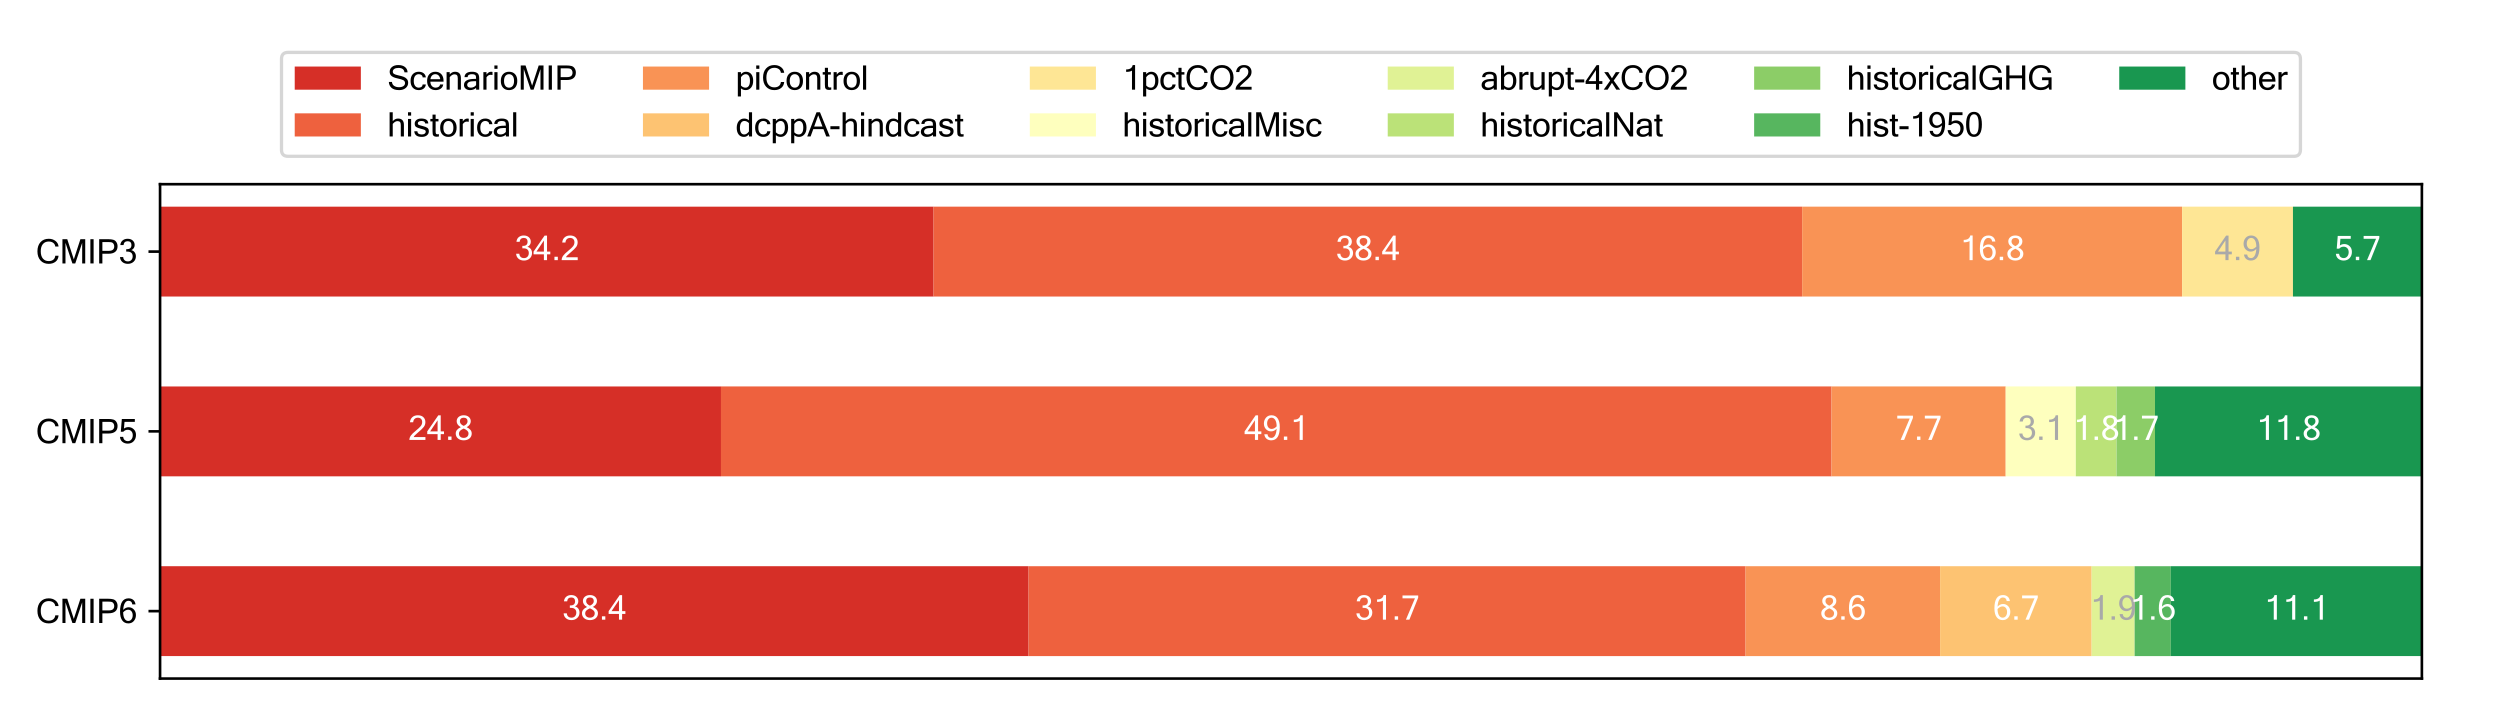 <?xml version="1.0" encoding="utf-8" standalone="no"?>
<!DOCTYPE svg PUBLIC "-//W3C//DTD SVG 1.1//EN"
  "http://www.w3.org/Graphics/SVG/1.1/DTD/svg11.dtd">
<svg xmlns:xlink="http://www.w3.org/1999/xlink" width="756pt" height="216pt" viewBox="0 0 756 216" xmlns="http://www.w3.org/2000/svg" version="1.1">
 <defs>
  <style type="text/css">*{stroke-linejoin: round; stroke-linecap: butt}</style>
 </defs>
 <g id="figure_1">
  <g id="patch_1">
   <path d="M 0 216 
L 756 216 
L 756 0 
L 0 0 
z
" style="fill: #ffffff"/>
  </g>
  <g id="axes_1">
   <g id="patch_2">
    <path d="M 48.4 205.2 
L 732.375 205.2 
L 732.375 55.696 
L 48.4 55.696 
z
" style="fill: #ffffff"/>
   </g>
   <g id="patch_3">
    <path d="M 48.4 62.492 
L 282.319 62.492 
L 282.319 89.674 
L 48.4 89.674 
z
" clip-path="url(#p6ed4a28fc2)" style="fill: #d62f27"/>
   </g>
   <g id="patch_4">
    <path d="M 48.4 116.857 
L 218.026 116.857 
L 218.026 144.039 
L 48.4 144.039 
z
" clip-path="url(#p6ed4a28fc2)" style="fill: #d62f27"/>
   </g>
   <g id="patch_5">
    <path d="M 48.4 171.222 
L 311.046 171.222 
L 311.046 198.404 
L 48.4 198.404 
z
" clip-path="url(#p6ed4a28fc2)" style="fill: #d62f27"/>
   </g>
   <g id="patch_6">
    <path d="M 282.319 62.492 
L 544.966 62.492 
L 544.966 89.674 
L 282.319 89.674 
z
" clip-path="url(#p6ed4a28fc2)" style="fill: #ee613e"/>
   </g>
   <g id="patch_7">
    <path d="M 218.026 116.857 
L 553.858 116.857 
L 553.858 144.039 
L 218.026 144.039 
z
" clip-path="url(#p6ed4a28fc2)" style="fill: #ee613e"/>
   </g>
   <g id="patch_8">
    <path d="M 311.046 171.222 
L 527.866 171.222 
L 527.866 198.404 
L 311.046 198.404 
z
" clip-path="url(#p6ed4a28fc2)" style="fill: #ee613e"/>
   </g>
   <g id="patch_9">
    <path d="M 544.966 62.492 
L 659.874 62.492 
L 659.874 89.674 
L 544.966 89.674 
z
" clip-path="url(#p6ed4a28fc2)" style="fill: #f99355"/>
   </g>
   <g id="patch_10">
    <path d="M 553.858 116.857 
L 606.524 116.857 
L 606.524 144.039 
L 553.858 144.039 
z
" clip-path="url(#p6ed4a28fc2)" style="fill: #f99355"/>
   </g>
   <g id="patch_11">
    <path d="M 527.866 171.222 
L 586.688 171.222 
L 586.688 198.404 
L 527.866 198.404 
z
" clip-path="url(#p6ed4a28fc2)" style="fill: #f99355"/>
   </g>
   <g id="patch_12">
    <path d="M 659.874 62.492 
L 659.874 62.492 
L 659.874 89.674 
L 659.874 89.674 
z
" clip-path="url(#p6ed4a28fc2)" style="fill: #fdc372"/>
   </g>
   <g id="patch_13">
    <path d="M 606.524 116.857 
L 606.524 116.857 
L 606.524 144.039 
L 606.524 144.039 
z
" clip-path="url(#p6ed4a28fc2)" style="fill: #fdc372"/>
   </g>
   <g id="patch_14">
    <path d="M 586.688 171.222 
L 632.515 171.222 
L 632.515 198.404 
L 586.688 198.404 
z
" clip-path="url(#p6ed4a28fc2)" style="fill: #fdc372"/>
   </g>
   <g id="patch_15">
    <path d="M 659.874 62.492 
L 693.388 62.492 
L 693.388 89.674 
L 659.874 89.674 
z
" clip-path="url(#p6ed4a28fc2)" style="fill: #fee695"/>
   </g>
   <g id="patch_16">
    <path d="M 606.524 116.857 
L 606.524 116.857 
L 606.524 144.039 
L 606.524 144.039 
z
" clip-path="url(#p6ed4a28fc2)" style="fill: #fee695"/>
   </g>
   <g id="patch_17">
    <path d="M 632.515 171.222 
L 632.515 171.222 
L 632.515 198.404 
L 632.515 198.404 
z
" clip-path="url(#p6ed4a28fc2)" style="fill: #fee695"/>
   </g>
   <g id="patch_18">
    <path d="M 693.388 62.492 
L 693.388 62.492 
L 693.388 89.674 
L 693.388 89.674 
z
" clip-path="url(#p6ed4a28fc2)" style="fill: #feffbe"/>
   </g>
   <g id="patch_19">
    <path d="M 606.524 116.857 
L 627.727 116.857 
L 627.727 144.039 
L 606.524 144.039 
z
" clip-path="url(#p6ed4a28fc2)" style="fill: #feffbe"/>
   </g>
   <g id="patch_20">
    <path d="M 632.515 171.222 
L 632.515 171.222 
L 632.515 198.404 
L 632.515 198.404 
z
" clip-path="url(#p6ed4a28fc2)" style="fill: #feffbe"/>
   </g>
   <g id="patch_21">
    <path d="M 693.388 62.492 
L 693.388 62.492 
L 693.388 89.674 
L 693.388 89.674 
z
" clip-path="url(#p6ed4a28fc2)" style="fill: #e0f295"/>
   </g>
   <g id="patch_22">
    <path d="M 627.727 116.857 
L 627.727 116.857 
L 627.727 144.039 
L 627.727 144.039 
z
" clip-path="url(#p6ed4a28fc2)" style="fill: #e0f295"/>
   </g>
   <g id="patch_23">
    <path d="M 632.515 171.222 
L 645.51 171.222 
L 645.51 198.404 
L 632.515 198.404 
z
" clip-path="url(#p6ed4a28fc2)" style="fill: #e0f295"/>
   </g>
   <g id="patch_24">
    <path d="M 693.388 62.492 
L 693.388 62.492 
L 693.388 89.674 
L 693.388 89.674 
z
" clip-path="url(#p6ed4a28fc2)" style="fill: #bbe278"/>
   </g>
   <g id="patch_25">
    <path d="M 627.727 116.857 
L 640.038 116.857 
L 640.038 144.039 
L 627.727 144.039 
z
" clip-path="url(#p6ed4a28fc2)" style="fill: #bbe278"/>
   </g>
   <g id="patch_26">
    <path d="M 645.51 171.222 
L 645.51 171.222 
L 645.51 198.404 
L 645.51 198.404 
z
" clip-path="url(#p6ed4a28fc2)" style="fill: #bbe278"/>
   </g>
   <g id="patch_27">
    <path d="M 693.388 62.492 
L 693.388 62.492 
L 693.388 89.674 
L 693.388 89.674 
z
" clip-path="url(#p6ed4a28fc2)" style="fill: #8ccd67"/>
   </g>
   <g id="patch_28">
    <path d="M 640.038 116.857 
L 651.666 116.857 
L 651.666 144.039 
L 640.038 144.039 
z
" clip-path="url(#p6ed4a28fc2)" style="fill: #8ccd67"/>
   </g>
   <g id="patch_29">
    <path d="M 645.51 171.222 
L 645.51 171.222 
L 645.51 198.404 
L 645.51 198.404 
z
" clip-path="url(#p6ed4a28fc2)" style="fill: #8ccd67"/>
   </g>
   <g id="patch_30">
    <path d="M 693.388 62.492 
L 693.388 62.492 
L 693.388 89.674 
L 693.388 89.674 
z
" clip-path="url(#p6ed4a28fc2)" style="fill: #57b65f"/>
   </g>
   <g id="patch_31">
    <path d="M 651.666 116.857 
L 651.666 116.857 
L 651.666 144.039 
L 651.666 144.039 
z
" clip-path="url(#p6ed4a28fc2)" style="fill: #57b65f"/>
   </g>
   <g id="patch_32">
    <path d="M 645.51 171.222 
L 656.454 171.222 
L 656.454 198.404 
L 645.51 198.404 
z
" clip-path="url(#p6ed4a28fc2)" style="fill: #57b65f"/>
   </g>
   <g id="patch_33">
    <path d="M 693.388 62.492 
L 732.375 62.492 
L 732.375 89.674 
L 693.388 89.674 
z
" clip-path="url(#p6ed4a28fc2)" style="fill: #199750"/>
   </g>
   <g id="patch_34">
    <path d="M 651.666 116.857 
L 732.375 116.857 
L 732.375 144.039 
L 651.666 144.039 
z
" clip-path="url(#p6ed4a28fc2)" style="fill: #199750"/>
   </g>
   <g id="patch_35">
    <path d="M 656.454 171.222 
L 732.375 171.222 
L 732.375 198.404 
L 656.454 198.404 
z
" clip-path="url(#p6ed4a28fc2)" style="fill: #199750"/>
   </g>
   <g id="matplotlib.axis_1">
    <g id="ytick_1">
     <g id="line2d_1">
      <defs>
       <path id="mb234bc2c0c" d="M 0 0 
L -3.5 0 
" style="stroke: #000000; stroke-width: 0.8"/>
      </defs>
      <g>
       <use xlink:href="#mb234bc2c0c" x="48.4" y="76.083" style="stroke: #000000; stroke-width: 0.8"/>
      </g>
     </g>
     <g id="text_1">
      <!-- CMIP3 -->
      <g transform="translate(10.839 79.662) scale(0.1 -0.1)">
       <defs>
        <path id="MicrosoftSansSerif-43" d="M 2431 -78 
Q 1459 -78 879 561 
Q 300 1200 300 2291 
Q 300 3381 879 4020 
Q 1459 4659 2431 4659 
Q 3178 4659 3703 4256 
Q 4228 3853 4294 3194 
L 3669 3194 
Q 3631 3628 3292 3884 
Q 2953 4141 2438 4141 
Q 1741 4141 1334 3661 
Q 928 3181 928 2291 
Q 928 1403 1331 922 
Q 1734 441 2425 441 
Q 2963 441 3294 703 
Q 3625 966 3669 1453 
L 4294 1453 
Q 4228 722 3718 322 
Q 3209 -78 2431 -78 
z
" transform="scale(0.016)"/>
        <path id="MicrosoftSansSerif-4d" d="M 4819 0 
L 4244 0 
L 4244 3897 
L 2938 0 
L 2394 0 
L 1088 3897 
L 1088 0 
L 513 0 
L 513 4581 
L 1422 4581 
L 2663 763 
L 3909 4581 
L 4819 4581 
L 4819 0 
z
" transform="scale(0.016)"/>
        <path id="MicrosoftSansSerif-49" d="M 1197 0 
L 588 0 
L 588 4581 
L 1197 4581 
L 1197 0 
z
" transform="scale(0.016)"/>
        <path id="MicrosoftSansSerif-50" d="M 513 4581 
L 2222 4581 
Q 2784 4581 3164 4476 
Q 3544 4372 3766 4023 
Q 3988 3675 3988 3244 
Q 3988 2550 3547 2190 
Q 3106 1831 2272 1831 
L 1119 1831 
L 1119 0 
L 513 0 
L 513 4581 
z
M 1119 2375 
L 2278 2375 
Q 2863 2375 3111 2594 
Q 3359 2813 3359 3225 
Q 3359 3500 3221 3712 
Q 3084 3925 2873 3981 
Q 2663 4038 2266 4038 
L 1119 4038 
L 1119 2375 
z
" transform="scale(0.016)"/>
        <path id="MicrosoftSansSerif-33" d="M 2413 2516 
Q 2831 2406 3057 2090 
Q 3284 1775 3284 1350 
Q 3284 716 2850 319 
Q 2416 -78 1772 -78 
Q 1125 -78 719 275 
Q 313 628 281 1209 
L 891 1209 
Q 891 872 1119 628 
Q 1347 384 1772 384 
Q 2184 384 2429 650 
Q 2675 916 2675 1338 
Q 2675 1769 2420 2001 
Q 2166 2234 1678 2234 
L 1453 2234 
L 1453 2694 
L 1588 2694 
Q 2444 2694 2444 3481 
Q 2444 3828 2256 4012 
Q 2069 4197 1728 4197 
Q 1028 4197 947 3469 
L 341 3469 
Q 406 4050 784 4354 
Q 1163 4659 1716 4659 
Q 2328 4659 2690 4326 
Q 3053 3994 3053 3469 
Q 3053 3175 2895 2914 
Q 2738 2653 2413 2516 
z
" transform="scale(0.016)"/>
       </defs>
       <use xlink:href="#MicrosoftSansSerif-43"/>
       <use xlink:href="#MicrosoftSansSerif-4d" x="72.217"/>
       <use xlink:href="#MicrosoftSansSerif-49" x="155.518"/>
       <use xlink:href="#MicrosoftSansSerif-50" x="183.301"/>
       <use xlink:href="#MicrosoftSansSerif-33" x="250"/>
      </g>
     </g>
    </g>
    <g id="ytick_2">
     <g id="line2d_2">
      <g>
       <use xlink:href="#mb234bc2c0c" x="48.4" y="130.448" style="stroke: #000000; stroke-width: 0.8"/>
      </g>
     </g>
     <g id="text_2">
      <!-- CMIP5 -->
      <g transform="translate(10.839 134.027) scale(0.1 -0.1)">
       <defs>
        <path id="MicrosoftSansSerif-35" d="M 1031 2766 
Q 1372 3041 1881 3041 
Q 2453 3041 2878 2636 
Q 3303 2231 3303 1556 
Q 3303 850 2876 386 
Q 2450 -78 1741 -78 
Q 1159 -78 746 244 
Q 334 566 269 1203 
L 878 1203 
Q 928 788 1167 586 
Q 1406 384 1741 384 
Q 2166 384 2430 706 
Q 2694 1028 2694 1503 
Q 2694 1984 2425 2262 
Q 2156 2541 1728 2541 
Q 1238 2541 897 2163 
L 434 2163 
L 628 4581 
L 3084 4581 
L 3084 4038 
L 1131 4038 
L 1031 2766 
z
" transform="scale(0.016)"/>
       </defs>
       <use xlink:href="#MicrosoftSansSerif-43"/>
       <use xlink:href="#MicrosoftSansSerif-4d" x="72.217"/>
       <use xlink:href="#MicrosoftSansSerif-49" x="155.518"/>
       <use xlink:href="#MicrosoftSansSerif-50" x="183.301"/>
       <use xlink:href="#MicrosoftSansSerif-35" x="250"/>
      </g>
     </g>
    </g>
    <g id="ytick_3">
     <g id="line2d_3">
      <g>
       <use xlink:href="#mb234bc2c0c" x="48.4" y="184.813" style="stroke: #000000; stroke-width: 0.8"/>
      </g>
     </g>
     <g id="text_3">
      <!-- CMIP6 -->
      <g transform="translate(10.839 188.392) scale(0.1 -0.1)">
       <defs>
        <path id="MicrosoftSansSerif-36" d="M 884 2472 
Q 1338 2969 1925 2969 
Q 2500 2969 2895 2551 
Q 3291 2134 3291 1491 
Q 3291 838 2898 380 
Q 2506 -78 1856 -78 
Q 1113 -78 700 495 
Q 288 1069 288 2144 
Q 288 4659 1906 4659 
Q 2422 4659 2778 4371 
Q 3134 4084 3213 3519 
L 2606 3519 
Q 2528 4197 1875 4197 
Q 1453 4197 1192 3751 
Q 931 3306 884 2472 
z
M 878 2016 
Q 891 1228 1150 806 
Q 1409 384 1844 384 
Q 2225 384 2453 690 
Q 2681 997 2681 1453 
Q 2681 1916 2448 2212 
Q 2216 2509 1825 2509 
Q 1341 2509 878 2016 
z
" transform="scale(0.016)"/>
       </defs>
       <use xlink:href="#MicrosoftSansSerif-43"/>
       <use xlink:href="#MicrosoftSansSerif-4d" x="72.217"/>
       <use xlink:href="#MicrosoftSansSerif-49" x="155.518"/>
       <use xlink:href="#MicrosoftSansSerif-50" x="183.301"/>
       <use xlink:href="#MicrosoftSansSerif-36" x="250"/>
      </g>
     </g>
    </g>
   </g>
   <g id="patch_36">
    <path d="M 48.4 205.2 
L 48.4 55.696 
" style="fill: none; stroke: #000000; stroke-width: 0.8; stroke-linejoin: miter; stroke-linecap: square"/>
   </g>
   <g id="patch_37">
    <path d="M 732.375 205.2 
L 732.375 55.696 
" style="fill: none; stroke: #000000; stroke-width: 0.8; stroke-linejoin: miter; stroke-linecap: square"/>
   </g>
   <g id="patch_38">
    <path d="M 48.4 205.2 
L 732.375 205.2 
" style="fill: none; stroke: #000000; stroke-width: 0.8; stroke-linejoin: miter; stroke-linecap: square"/>
   </g>
   <g id="patch_39">
    <path d="M 48.4 55.696 
L 732.375 55.696 
" style="fill: none; stroke: #000000; stroke-width: 0.8; stroke-linejoin: miter; stroke-linecap: square"/>
   </g>
   <g id="text_4">
    <!-- 34.2 -->
    <g style="fill: #ffffff" transform="translate(155.629 78.666) scale(0.1 -0.1)">
     <defs>
      <path id="MicrosoftSansSerif-34" d="M 3263 1094 
L 2644 1094 
L 2644 0 
L 2053 0 
L 2053 1094 
L 97 1094 
L 97 1613 
L 2181 4641 
L 2644 4641 
L 2644 1613 
L 3263 1613 
L 3263 1094 
z
M 2053 1613 
L 2053 3713 
L 647 1613 
L 2053 1613 
z
" transform="scale(0.016)"/>
      <path id="MicrosoftSansSerif-2e" d="M 1209 0 
L 569 0 
L 569 641 
L 1209 641 
L 1209 0 
z
" transform="scale(0.016)"/>
      <path id="MicrosoftSansSerif-32" d="M 3231 0 
L 197 0 
Q 197 419 456 800 
Q 716 1181 1408 1739 
Q 2100 2297 2356 2630 
Q 2613 2963 2613 3384 
Q 2613 3763 2394 3980 
Q 2175 4197 1778 4197 
Q 1434 4197 1190 3978 
Q 947 3759 916 3334 
L 306 3334 
Q 356 3938 751 4298 
Q 1147 4659 1791 4659 
Q 2475 4659 2847 4292 
Q 3219 3925 3219 3372 
Q 3219 2872 2944 2489 
Q 2669 2106 1851 1425 
Q 1034 744 1019 544 
L 3231 544 
L 3231 0 
z
" transform="scale(0.016)"/>
     </defs>
     <use xlink:href="#MicrosoftSansSerif-33"/>
     <use xlink:href="#MicrosoftSansSerif-34" x="55.615"/>
     <use xlink:href="#MicrosoftSansSerif-2e" x="111.23"/>
     <use xlink:href="#MicrosoftSansSerif-32" x="139.014"/>
    </g>
   </g>
   <g id="text_5">
    <!-- 24.8 -->
    <g style="fill: #ffffff" transform="translate(123.482 133.031) scale(0.1 -0.1)">
     <defs>
      <path id="MicrosoftSansSerif-38" d="M 2338 2406 
Q 3291 1966 3291 1216 
Q 3291 638 2873 280 
Q 2456 -78 1778 -78 
Q 1103 -78 686 280 
Q 269 638 269 1216 
Q 269 1966 1222 2406 
Q 447 2853 447 3525 
Q 447 4022 814 4340 
Q 1181 4659 1778 4659 
Q 2378 4659 2743 4340 
Q 3109 4022 3109 3525 
Q 3109 2853 2338 2406 
z
M 1778 2650 
Q 2503 2975 2503 3525 
Q 2503 3841 2311 4019 
Q 2119 4197 1778 4197 
Q 1441 4197 1248 4019 
Q 1056 3841 1056 3525 
Q 1056 2975 1778 2650 
z
M 2681 1216 
Q 2681 1513 2465 1727 
Q 2250 1941 1778 2150 
Q 1309 1941 1093 1727 
Q 878 1513 878 1216 
Q 878 828 1125 606 
Q 1372 384 1778 384 
Q 2184 384 2432 606 
Q 2681 828 2681 1216 
z
" transform="scale(0.016)"/>
     </defs>
     <use xlink:href="#MicrosoftSansSerif-32"/>
     <use xlink:href="#MicrosoftSansSerif-34" x="55.615"/>
     <use xlink:href="#MicrosoftSansSerif-2e" x="111.23"/>
     <use xlink:href="#MicrosoftSansSerif-38" x="139.014"/>
    </g>
   </g>
   <g id="text_6">
    <!-- 38.4 -->
    <g style="fill: #ffffff" transform="translate(169.993 187.396) scale(0.1 -0.1)">
     <use xlink:href="#MicrosoftSansSerif-33"/>
     <use xlink:href="#MicrosoftSansSerif-38" x="55.615"/>
     <use xlink:href="#MicrosoftSansSerif-2e" x="111.23"/>
     <use xlink:href="#MicrosoftSansSerif-34" x="139.014"/>
    </g>
   </g>
   <g id="text_7">
    <!-- 38.4 -->
    <g style="fill: #ffffff" transform="translate(403.912 78.666) scale(0.1 -0.1)">
     <use xlink:href="#MicrosoftSansSerif-33"/>
     <use xlink:href="#MicrosoftSansSerif-38" x="55.615"/>
     <use xlink:href="#MicrosoftSansSerif-2e" x="111.23"/>
     <use xlink:href="#MicrosoftSansSerif-34" x="139.014"/>
    </g>
   </g>
   <g id="text_8">
    <!-- 49.1 -->
    <g style="fill: #ffffff" transform="translate(376.211 133.031) scale(0.1 -0.1)">
     <defs>
      <path id="MicrosoftSansSerif-39" d="M 2675 2113 
Q 2222 1613 1631 1613 
Q 1059 1613 664 2030 
Q 269 2447 269 3091 
Q 269 3744 661 4201 
Q 1053 4659 1703 4659 
Q 2447 4659 2859 4087 
Q 3272 3516 3272 2438 
Q 3272 -78 1650 -78 
Q 1138 -78 780 209 
Q 422 497 347 1063 
L 953 1063 
Q 1028 384 1684 384 
Q 2106 384 2365 829 
Q 2625 1275 2675 2113 
z
M 2681 2566 
Q 2669 3356 2409 3776 
Q 2150 4197 1716 4197 
Q 1334 4197 1106 3890 
Q 878 3584 878 3128 
Q 878 2666 1111 2370 
Q 1344 2075 1734 2075 
Q 2219 2075 2681 2566 
z
" transform="scale(0.016)"/>
      <path id="MicrosoftSansSerif-31" d="M 2400 0 
L 1813 0 
L 1813 3603 
Q 1456 3366 709 3366 
L 709 3828 
Q 1788 3828 1947 4659 
L 2400 4659 
L 2400 0 
z
" transform="scale(0.016)"/>
     </defs>
     <use xlink:href="#MicrosoftSansSerif-34"/>
     <use xlink:href="#MicrosoftSansSerif-39" x="55.615"/>
     <use xlink:href="#MicrosoftSansSerif-2e" x="111.23"/>
     <use xlink:href="#MicrosoftSansSerif-31" x="139.014"/>
    </g>
   </g>
   <g id="text_9">
    <!-- 31.7 -->
    <g style="fill: #ffffff" transform="translate(409.726 187.396) scale(0.1 -0.1)">
     <defs>
      <path id="MicrosoftSansSerif-37" d="M 3272 4166 
L 1606 0 
L 947 0 
L 2656 4038 
L 306 4038 
L 306 4581 
L 3272 4581 
L 3272 4166 
z
" transform="scale(0.016)"/>
     </defs>
     <use xlink:href="#MicrosoftSansSerif-33"/>
     <use xlink:href="#MicrosoftSansSerif-31" x="55.615"/>
     <use xlink:href="#MicrosoftSansSerif-2e" x="111.23"/>
     <use xlink:href="#MicrosoftSansSerif-37" x="139.014"/>
    </g>
   </g>
   <g id="text_10">
    <!-- 16.8 -->
    <g style="fill: #ffffff" transform="translate(592.689 78.666) scale(0.1 -0.1)">
     <use xlink:href="#MicrosoftSansSerif-31"/>
     <use xlink:href="#MicrosoftSansSerif-36" x="55.615"/>
     <use xlink:href="#MicrosoftSansSerif-2e" x="111.23"/>
     <use xlink:href="#MicrosoftSansSerif-38" x="139.014"/>
    </g>
   </g>
   <g id="text_11">
    <!-- 7.7 -->
    <g style="fill: #ffffff" transform="translate(573.241 133.031) scale(0.1 -0.1)">
     <use xlink:href="#MicrosoftSansSerif-37"/>
     <use xlink:href="#MicrosoftSansSerif-2e" x="55.615"/>
     <use xlink:href="#MicrosoftSansSerif-37" x="83.398"/>
    </g>
   </g>
   <g id="text_12">
    <!-- 8.6 -->
    <g style="fill: #ffffff" transform="translate(550.327 187.396) scale(0.1 -0.1)">
     <use xlink:href="#MicrosoftSansSerif-38"/>
     <use xlink:href="#MicrosoftSansSerif-2e" x="55.615"/>
     <use xlink:href="#MicrosoftSansSerif-36" x="83.398"/>
    </g>
   </g>
   <g id="text_13">
    <!-- 6.7 -->
    <g style="fill: #ffffff" transform="translate(602.651 187.396) scale(0.1 -0.1)">
     <use xlink:href="#MicrosoftSansSerif-36"/>
     <use xlink:href="#MicrosoftSansSerif-2e" x="55.615"/>
     <use xlink:href="#MicrosoftSansSerif-37" x="83.398"/>
    </g>
   </g>
   <g id="text_14">
    <!-- 4.9 -->
    <g style="fill: #a9a9a9" transform="translate(669.681 78.666) scale(0.1 -0.1)">
     <use xlink:href="#MicrosoftSansSerif-34"/>
     <use xlink:href="#MicrosoftSansSerif-2e" x="55.615"/>
     <use xlink:href="#MicrosoftSansSerif-39" x="83.398"/>
    </g>
   </g>
   <g id="text_15">
    <!-- 3.1 -->
    <g style="fill: #a9a9a9" transform="translate(610.175 133.031) scale(0.1 -0.1)">
     <use xlink:href="#MicrosoftSansSerif-33"/>
     <use xlink:href="#MicrosoftSansSerif-2e" x="55.615"/>
     <use xlink:href="#MicrosoftSansSerif-31" x="83.398"/>
    </g>
   </g>
   <g id="text_16">
    <!-- 1.9 -->
    <g style="fill: #a9a9a9" transform="translate(632.062 187.396) scale(0.1 -0.1)">
     <use xlink:href="#MicrosoftSansSerif-31"/>
     <use xlink:href="#MicrosoftSansSerif-2e" x="55.615"/>
     <use xlink:href="#MicrosoftSansSerif-39" x="83.398"/>
    </g>
   </g>
   <g id="text_17">
    <!-- 1.8 -->
    <g style="fill: #ffffff" transform="translate(626.933 133.031) scale(0.1 -0.1)">
     <use xlink:href="#MicrosoftSansSerif-31"/>
     <use xlink:href="#MicrosoftSansSerif-2e" x="55.615"/>
     <use xlink:href="#MicrosoftSansSerif-38" x="83.398"/>
    </g>
   </g>
   <g id="text_18">
    <!-- 1.7 -->
    <g style="fill: #ffffff" transform="translate(638.902 133.031) scale(0.1 -0.1)">
     <use xlink:href="#MicrosoftSansSerif-31"/>
     <use xlink:href="#MicrosoftSansSerif-2e" x="55.615"/>
     <use xlink:href="#MicrosoftSansSerif-37" x="83.398"/>
    </g>
   </g>
   <g id="text_19">
    <!-- 1.6 -->
    <g style="fill: #ffffff" transform="translate(644.032 187.396) scale(0.1 -0.1)">
     <use xlink:href="#MicrosoftSansSerif-31"/>
     <use xlink:href="#MicrosoftSansSerif-2e" x="55.615"/>
     <use xlink:href="#MicrosoftSansSerif-36" x="83.398"/>
    </g>
   </g>
   <g id="text_20">
    <!-- 5.7 -->
    <g style="fill: #ffffff" transform="translate(705.932 78.666) scale(0.1 -0.1)">
     <use xlink:href="#MicrosoftSansSerif-35"/>
     <use xlink:href="#MicrosoftSansSerif-2e" x="55.615"/>
     <use xlink:href="#MicrosoftSansSerif-37" x="83.398"/>
    </g>
   </g>
   <g id="text_21">
    <!-- 11.8 -->
    <g style="fill: #ffffff" transform="translate(682.29 133.031) scale(0.1 -0.1)">
     <use xlink:href="#MicrosoftSansSerif-31"/>
     <use xlink:href="#MicrosoftSansSerif-31" x="55.615"/>
     <use xlink:href="#MicrosoftSansSerif-2e" x="111.23"/>
     <use xlink:href="#MicrosoftSansSerif-38" x="139.014"/>
    </g>
   </g>
   <g id="text_22">
    <!-- 11.1 -->
    <g style="fill: #ffffff" transform="translate(684.684 187.396) scale(0.1 -0.1)">
     <use xlink:href="#MicrosoftSansSerif-31"/>
     <use xlink:href="#MicrosoftSansSerif-31" x="55.615"/>
     <use xlink:href="#MicrosoftSansSerif-2e" x="111.23"/>
     <use xlink:href="#MicrosoftSansSerif-31" x="139.014"/>
    </g>
   </g>
   <g id="legend_1">
    <g id="patch_40">
     <path d="M 87.124 47.267 
L 693.651 47.267 
Q 695.651 47.267 695.651 45.267 
L 695.651 17.845 
Q 695.651 15.845 693.651 15.845 
L 87.124 15.845 
Q 85.124 15.845 85.124 17.845 
L 85.124 45.267 
Q 85.124 47.267 87.124 47.267 
z
" style="fill: #ffffff; opacity: 0.8; stroke: #cccccc; stroke-linejoin: miter"/>
    </g>
    <g id="patch_41">
     <path d="M 89.124 27.124 
L 109.124 27.124 
L 109.124 20.124 
L 89.124 20.124 
z
" style="fill: #d62f27"/>
    </g>
    <g id="text_23">
     <!-- ScenarioMIP -->
     <g transform="translate(117.124 27.124) scale(0.1 -0.1)">
      <defs>
       <path id="MicrosoftSansSerif-53" d="M 2241 -78 
Q 1272 -78 792 356 
Q 313 791 288 1472 
L 872 1472 
Q 919 959 1298 714 
Q 1678 469 2216 469 
Q 2725 469 3036 678 
Q 3347 888 3347 1247 
Q 3347 1625 3025 1797 
Q 2703 1969 1917 2136 
Q 1131 2303 789 2600 
Q 447 2897 447 3391 
Q 447 3947 892 4303 
Q 1338 4659 2075 4659 
Q 2850 4659 3325 4300 
Q 3800 3941 3828 3284 
L 3238 3284 
Q 3147 4116 2100 4116 
Q 1594 4116 1316 3925 
Q 1038 3734 1038 3419 
Q 1038 3131 1261 2987 
Q 1484 2844 2095 2709 
Q 2706 2575 3065 2444 
Q 3425 2313 3681 2036 
Q 3938 1759 3938 1294 
Q 3938 703 3467 312 
Q 2997 -78 2241 -78 
z
" transform="scale(0.016)"/>
       <path id="MicrosoftSansSerif-63" d="M 1778 -78 
Q 1072 -78 648 376 
Q 225 831 225 1656 
Q 225 2484 648 2937 
Q 1072 3391 1778 3391 
Q 2322 3391 2686 3116 
Q 3050 2841 3116 2322 
L 2509 2322 
Q 2497 2619 2286 2775 
Q 2075 2931 1778 2931 
Q 1356 2931 1093 2611 
Q 831 2291 831 1656 
Q 831 1025 1093 704 
Q 1356 384 1778 384 
Q 2075 384 2286 540 
Q 2497 697 2509 991 
L 3116 991 
Q 3050 472 2686 197 
Q 2322 -78 1778 -78 
z
" transform="scale(0.016)"/>
       <path id="MicrosoftSansSerif-65" d="M 1844 -78 
Q 1113 -78 669 380 
Q 225 838 225 1656 
Q 225 2469 654 2930 
Q 1084 3391 1778 3391 
Q 2488 3391 2911 2937 
Q 3334 2484 3334 1656 
L 3334 1516 
L 838 1516 
Q 875 941 1154 662 
Q 1434 384 1844 384 
Q 2153 384 2401 542 
Q 2650 700 2663 991 
L 3272 991 
Q 3203 478 2808 200 
Q 2413 -78 1844 -78 
z
M 2713 1978 
Q 2641 2456 2391 2693 
Q 2141 2931 1778 2931 
Q 1425 2931 1172 2695 
Q 919 2459 850 1978 
L 2713 1978 
z
" transform="scale(0.016)"/>
       <path id="MicrosoftSansSerif-6e" d="M 1025 2894 
Q 1466 3391 2016 3391 
Q 3138 3391 3138 2169 
L 3138 0 
L 2547 0 
L 2547 2144 
Q 2547 2550 2401 2728 
Q 2256 2906 1925 2906 
Q 1475 2906 1025 2375 
L 1025 0 
L 434 0 
L 434 3316 
L 1025 3316 
L 1025 2894 
z
" transform="scale(0.016)"/>
       <path id="MicrosoftSansSerif-61" d="M 2534 872 
L 2534 1606 
L 2131 1606 
Q 850 1606 850 909 
Q 850 656 1037 520 
Q 1225 384 1544 384 
Q 1834 384 2106 515 
Q 2378 647 2534 872 
z
M 2534 341 
Q 2084 -78 1375 -78 
Q 881 -78 562 189 
Q 244 456 244 878 
Q 244 2041 2247 2041 
L 2534 2041 
Q 2534 2397 2496 2558 
Q 2459 2719 2287 2825 
Q 2116 2931 1741 2931 
Q 953 2931 928 2369 
L 341 2369 
Q 406 3391 1772 3391 
Q 2409 3391 2765 3137 
Q 3122 2884 3122 2144 
L 3122 0 
L 2534 0 
L 2534 341 
z
" transform="scale(0.016)"/>
       <path id="MicrosoftSansSerif-72" d="M 2156 2778 
Q 2031 2816 1797 2816 
Q 1347 2816 1025 2344 
L 1025 0 
L 434 0 
L 434 3316 
L 1025 3316 
L 1025 2853 
Q 1397 3391 1888 3391 
Q 2013 3391 2156 3366 
L 2156 2778 
z
" transform="scale(0.016)"/>
       <path id="MicrosoftSansSerif-69" d="M 1025 0 
L 434 0 
L 434 3316 
L 1025 3316 
L 1025 0 
z
M 1025 3944 
L 434 3944 
L 434 4581 
L 1025 4581 
L 1025 3944 
z
" transform="scale(0.016)"/>
       <path id="MicrosoftSansSerif-6f" d="M 1778 3391 
Q 2488 3391 2911 2937 
Q 3334 2484 3334 1656 
Q 3334 831 2911 376 
Q 2488 -78 1778 -78 
Q 1072 -78 648 376 
Q 225 831 225 1656 
Q 225 2484 648 2937 
Q 1072 3391 1778 3391 
z
M 1778 384 
Q 2200 384 2462 704 
Q 2725 1025 2725 1656 
Q 2725 2291 2462 2611 
Q 2200 2931 1778 2931 
Q 1356 2931 1093 2611 
Q 831 2291 831 1656 
Q 831 1025 1093 704 
Q 1356 384 1778 384 
z
" transform="scale(0.016)"/>
      </defs>
      <use xlink:href="#MicrosoftSansSerif-53"/>
      <use xlink:href="#MicrosoftSansSerif-63" x="66.699"/>
      <use xlink:href="#MicrosoftSansSerif-65" x="116.699"/>
      <use xlink:href="#MicrosoftSansSerif-6e" x="172.314"/>
      <use xlink:href="#MicrosoftSansSerif-61" x="227.93"/>
      <use xlink:href="#MicrosoftSansSerif-72" x="283.545"/>
      <use xlink:href="#MicrosoftSansSerif-69" x="316.846"/>
      <use xlink:href="#MicrosoftSansSerif-6f" x="339.648"/>
      <use xlink:href="#MicrosoftSansSerif-4d" x="395.264"/>
      <use xlink:href="#MicrosoftSansSerif-49" x="478.564"/>
      <use xlink:href="#MicrosoftSansSerif-50" x="506.348"/>
     </g>
    </g>
    <g id="patch_42">
     <path d="M 89.124 41.274 
L 109.124 41.274 
L 109.124 34.274 
L 89.124 34.274 
z
" style="fill: #ee613e"/>
    </g>
    <g id="text_24">
     <!-- historical -->
     <g transform="translate(117.124 41.274) scale(0.1 -0.1)">
      <defs>
       <path id="MicrosoftSansSerif-68" d="M 1025 2894 
Q 1466 3391 2016 3391 
Q 3138 3391 3138 2169 
L 3138 0 
L 2547 0 
L 2547 2144 
Q 2547 2550 2401 2728 
Q 2256 2906 1925 2906 
Q 1475 2906 1025 2375 
L 1025 0 
L 434 0 
L 434 4581 
L 1025 4581 
L 1025 2894 
z
" transform="scale(0.016)"/>
       <path id="MicrosoftSansSerif-73" d="M 1619 -78 
Q 259 -78 197 991 
L 788 991 
Q 794 384 1613 384 
Q 1978 384 2170 536 
Q 2363 688 2363 916 
Q 2363 1141 2175 1233 
Q 1988 1325 1402 1472 
Q 816 1619 545 1800 
Q 275 1981 275 2438 
Q 275 2850 611 3120 
Q 947 3391 1509 3391 
Q 2813 3391 2841 2463 
L 2253 2463 
Q 2222 2931 1550 2931 
Q 1253 2931 1058 2818 
Q 863 2706 863 2491 
Q 863 2297 1013 2211 
Q 1163 2125 1764 1979 
Q 2366 1834 2658 1640 
Q 2950 1447 2950 972 
Q 2950 519 2589 220 
Q 2228 -78 1619 -78 
z
" transform="scale(0.016)"/>
       <path id="MicrosoftSansSerif-74" d="M 1722 -6 
Q 1528 -44 1300 -44 
Q 938 -44 769 86 
Q 600 216 559 419 
Q 519 622 519 972 
L 519 2853 
L 109 2853 
L 109 3316 
L 519 3316 
L 519 4141 
L 1106 4141 
L 1106 3316 
L 1644 3316 
L 1644 2853 
L 1106 2853 
L 1106 941 
Q 1106 600 1192 508 
Q 1278 416 1428 416 
Q 1581 416 1722 441 
L 1722 -6 
z
" transform="scale(0.016)"/>
       <path id="MicrosoftSansSerif-6c" d="M 1025 0 
L 434 0 
L 434 4581 
L 1025 4581 
L 1025 0 
z
" transform="scale(0.016)"/>
      </defs>
      <use xlink:href="#MicrosoftSansSerif-68"/>
      <use xlink:href="#MicrosoftSansSerif-69" x="55.615"/>
      <use xlink:href="#MicrosoftSansSerif-73" x="78.418"/>
      <use xlink:href="#MicrosoftSansSerif-74" x="128.418"/>
      <use xlink:href="#MicrosoftSansSerif-6f" x="156.201"/>
      <use xlink:href="#MicrosoftSansSerif-72" x="211.816"/>
      <use xlink:href="#MicrosoftSansSerif-69" x="245.117"/>
      <use xlink:href="#MicrosoftSansSerif-63" x="267.92"/>
      <use xlink:href="#MicrosoftSansSerif-61" x="317.92"/>
      <use xlink:href="#MicrosoftSansSerif-6c" x="373.535"/>
     </g>
    </g>
    <g id="patch_43">
     <path d="M 194.426 27.124 
L 214.426 27.124 
L 214.426 20.124 
L 194.426 20.124 
z
" style="fill: #f99355"/>
    </g>
    <g id="text_25">
     <!-- piControl -->
     <g transform="translate(222.426 27.124) scale(0.1 -0.1)">
      <defs>
       <path id="MicrosoftSansSerif-70" d="M 1025 2919 
Q 1419 3391 1972 3391 
Q 2622 3391 2978 2930 
Q 3334 2469 3334 1684 
Q 3334 869 2936 395 
Q 2538 -78 1931 -78 
Q 1394 -78 1025 256 
L 1025 -1275 
L 434 -1275 
L 434 3316 
L 1025 3316 
L 1025 2919 
z
M 1025 788 
Q 1403 384 1894 384 
Q 2275 384 2500 711 
Q 2725 1038 2725 1684 
Q 2725 2297 2512 2614 
Q 2300 2931 1919 2931 
Q 1428 2931 1025 2363 
L 1025 788 
z
" transform="scale(0.016)"/>
      </defs>
      <use xlink:href="#MicrosoftSansSerif-70"/>
      <use xlink:href="#MicrosoftSansSerif-69" x="55.615"/>
      <use xlink:href="#MicrosoftSansSerif-43" x="78.418"/>
      <use xlink:href="#MicrosoftSansSerif-6f" x="150.635"/>
      <use xlink:href="#MicrosoftSansSerif-6e" x="206.25"/>
      <use xlink:href="#MicrosoftSansSerif-74" x="261.865"/>
      <use xlink:href="#MicrosoftSansSerif-72" x="289.648"/>
      <use xlink:href="#MicrosoftSansSerif-6f" x="322.949"/>
      <use xlink:href="#MicrosoftSansSerif-6c" x="378.564"/>
     </g>
    </g>
    <g id="patch_44">
     <path d="M 194.426 41.274 
L 214.426 41.274 
L 214.426 34.274 
L 194.426 34.274 
z
" style="fill: #fdc372"/>
    </g>
    <g id="text_26">
     <!-- dcppA-hindcast -->
     <g transform="translate(222.426 41.274) scale(0.1 -0.1)">
      <defs>
       <path id="MicrosoftSansSerif-64" d="M 2534 953 
L 2534 2528 
Q 2153 2931 1663 2931 
Q 1284 2931 1057 2604 
Q 831 2278 831 1631 
Q 831 1019 1045 701 
Q 1259 384 1638 384 
Q 2131 384 2534 953 
z
M 2534 397 
Q 2141 -78 1588 -78 
Q 938 -78 581 384 
Q 225 847 225 1631 
Q 225 2444 623 2917 
Q 1022 3391 1625 3391 
Q 2163 3391 2534 3059 
L 2534 4581 
L 3122 4581 
L 3122 0 
L 2534 0 
L 2534 397 
z
" transform="scale(0.016)"/>
       <path id="MicrosoftSansSerif-41" d="M 2881 1875 
L 2075 4000 
L 1306 1875 
L 2881 1875 
z
M 4275 0 
L 3591 0 
L 3059 1394 
L 1141 1394 
L 634 0 
L -6 0 
L 1753 4581 
L 2406 4581 
L 4275 0 
z
" transform="scale(0.016)"/>
       <path id="MicrosoftSansSerif-2d" d="M 1925 1375 
L 206 1375 
L 206 1941 
L 1925 1941 
L 1925 1375 
z
" transform="scale(0.016)"/>
      </defs>
      <use xlink:href="#MicrosoftSansSerif-64"/>
      <use xlink:href="#MicrosoftSansSerif-63" x="55.615"/>
      <use xlink:href="#MicrosoftSansSerif-70" x="105.615"/>
      <use xlink:href="#MicrosoftSansSerif-70" x="161.23"/>
      <use xlink:href="#MicrosoftSansSerif-41" x="216.846"/>
      <use xlink:href="#MicrosoftSansSerif-2d" x="283.545"/>
      <use xlink:href="#MicrosoftSansSerif-68" x="316.846"/>
      <use xlink:href="#MicrosoftSansSerif-69" x="372.461"/>
      <use xlink:href="#MicrosoftSansSerif-6e" x="395.264"/>
      <use xlink:href="#MicrosoftSansSerif-64" x="450.879"/>
      <use xlink:href="#MicrosoftSansSerif-63" x="506.494"/>
      <use xlink:href="#MicrosoftSansSerif-61" x="556.494"/>
      <use xlink:href="#MicrosoftSansSerif-73" x="612.109"/>
      <use xlink:href="#MicrosoftSansSerif-74" x="662.109"/>
     </g>
    </g>
    <g id="patch_45">
     <path d="M 311.41 27.124 
L 331.41 27.124 
L 331.41 20.124 
L 311.41 20.124 
z
" style="fill: #fee695"/>
    </g>
    <g id="text_27">
     <!-- 1pctCO2 -->
     <g transform="translate(339.41 27.124) scale(0.1 -0.1)">
      <defs>
       <path id="MicrosoftSansSerif-4f" d="M 2497 4659 
Q 3459 4659 4071 4009 
Q 4684 3359 4684 2291 
Q 4684 1222 4071 572 
Q 3459 -78 2497 -78 
Q 1531 -78 915 573 
Q 300 1225 300 2291 
Q 300 3359 915 4009 
Q 1531 4659 2497 4659 
z
M 2491 441 
Q 3178 441 3617 928 
Q 4056 1416 4056 2291 
Q 4056 3166 3618 3653 
Q 3181 4141 2503 4141 
Q 1813 4141 1370 3653 
Q 928 3166 928 2291 
Q 928 1419 1368 930 
Q 1809 441 2491 441 
z
" transform="scale(0.016)"/>
      </defs>
      <use xlink:href="#MicrosoftSansSerif-31"/>
      <use xlink:href="#MicrosoftSansSerif-70" x="55.615"/>
      <use xlink:href="#MicrosoftSansSerif-63" x="111.23"/>
      <use xlink:href="#MicrosoftSansSerif-74" x="161.23"/>
      <use xlink:href="#MicrosoftSansSerif-43" x="189.014"/>
      <use xlink:href="#MicrosoftSansSerif-4f" x="261.23"/>
      <use xlink:href="#MicrosoftSansSerif-32" x="339.014"/>
     </g>
    </g>
    <g id="patch_46">
     <path d="M 311.41 41.274 
L 331.41 41.274 
L 331.41 34.274 
L 311.41 34.274 
z
" style="fill: #feffbe"/>
    </g>
    <g id="text_28">
     <!-- historicalMisc -->
     <g transform="translate(339.41 41.274) scale(0.1 -0.1)">
      <use xlink:href="#MicrosoftSansSerif-68"/>
      <use xlink:href="#MicrosoftSansSerif-69" x="55.615"/>
      <use xlink:href="#MicrosoftSansSerif-73" x="78.418"/>
      <use xlink:href="#MicrosoftSansSerif-74" x="128.418"/>
      <use xlink:href="#MicrosoftSansSerif-6f" x="156.201"/>
      <use xlink:href="#MicrosoftSansSerif-72" x="211.816"/>
      <use xlink:href="#MicrosoftSansSerif-69" x="245.117"/>
      <use xlink:href="#MicrosoftSansSerif-63" x="267.92"/>
      <use xlink:href="#MicrosoftSansSerif-61" x="317.92"/>
      <use xlink:href="#MicrosoftSansSerif-6c" x="373.535"/>
      <use xlink:href="#MicrosoftSansSerif-4d" x="396.338"/>
      <use xlink:href="#MicrosoftSansSerif-69" x="479.639"/>
      <use xlink:href="#MicrosoftSansSerif-73" x="502.441"/>
      <use xlink:href="#MicrosoftSansSerif-63" x="552.441"/>
     </g>
    </g>
    <g id="patch_47">
     <path d="M 419.649 27.124 
L 439.649 27.124 
L 439.649 20.124 
L 419.649 20.124 
z
" style="fill: #e0f295"/>
    </g>
    <g id="text_29">
     <!-- abrupt-4xCO2 -->
     <g transform="translate(447.649 27.124) scale(0.1 -0.1)">
      <defs>
       <path id="MicrosoftSansSerif-62" d="M 1025 2919 
Q 1419 3391 1972 3391 
Q 2622 3391 2978 2930 
Q 3334 2469 3334 1684 
Q 3334 869 2936 395 
Q 2538 -78 1931 -78 
Q 1394 -78 1025 256 
L 1025 0 
L 434 0 
L 434 4581 
L 1025 4581 
L 1025 2919 
z
M 1025 788 
Q 1403 384 1894 384 
Q 2275 384 2500 711 
Q 2725 1038 2725 1684 
Q 2725 2297 2512 2614 
Q 2300 2931 1919 2931 
Q 1428 2931 1025 2363 
L 1025 788 
z
" transform="scale(0.016)"/>
       <path id="MicrosoftSansSerif-75" d="M 2534 422 
Q 2094 -78 1544 -78 
Q 422 -78 422 1147 
L 422 3316 
L 1013 3316 
L 1013 1172 
Q 1013 766 1156 587 
Q 1300 409 1631 409 
Q 2125 409 2534 941 
L 2534 3316 
L 3122 3316 
L 3122 0 
L 2534 0 
L 2534 422 
z
" transform="scale(0.016)"/>
       <path id="MicrosoftSansSerif-78" d="M 3156 0 
L 2425 0 
L 1600 1294 
L 775 0 
L 44 0 
L 1269 1722 
L 141 3316 
L 872 3316 
L 1600 2156 
L 2328 3316 
L 3059 3316 
L 1931 1728 
L 3156 0 
z
" transform="scale(0.016)"/>
      </defs>
      <use xlink:href="#MicrosoftSansSerif-61"/>
      <use xlink:href="#MicrosoftSansSerif-62" x="55.615"/>
      <use xlink:href="#MicrosoftSansSerif-72" x="111.23"/>
      <use xlink:href="#MicrosoftSansSerif-75" x="144.531"/>
      <use xlink:href="#MicrosoftSansSerif-70" x="200.146"/>
      <use xlink:href="#MicrosoftSansSerif-74" x="255.762"/>
      <use xlink:href="#MicrosoftSansSerif-2d" x="283.545"/>
      <use xlink:href="#MicrosoftSansSerif-34" x="316.846"/>
      <use xlink:href="#MicrosoftSansSerif-78" x="372.461"/>
      <use xlink:href="#MicrosoftSansSerif-43" x="422.461"/>
      <use xlink:href="#MicrosoftSansSerif-4f" x="494.678"/>
      <use xlink:href="#MicrosoftSansSerif-32" x="572.461"/>
     </g>
    </g>
    <g id="patch_48">
     <path d="M 419.649 41.274 
L 439.649 41.274 
L 439.649 34.274 
L 419.649 34.274 
z
" style="fill: #bbe278"/>
    </g>
    <g id="text_30">
     <!-- historicalNat -->
     <g transform="translate(447.649 41.274) scale(0.1 -0.1)">
      <defs>
       <path id="MicrosoftSansSerif-4e" d="M 4109 0 
L 3488 0 
L 1088 3616 
L 1088 0 
L 513 0 
L 513 4581 
L 1131 4581 
L 3531 966 
L 3531 4581 
L 4109 4581 
L 4109 0 
z
" transform="scale(0.016)"/>
      </defs>
      <use xlink:href="#MicrosoftSansSerif-68"/>
      <use xlink:href="#MicrosoftSansSerif-69" x="55.615"/>
      <use xlink:href="#MicrosoftSansSerif-73" x="78.418"/>
      <use xlink:href="#MicrosoftSansSerif-74" x="128.418"/>
      <use xlink:href="#MicrosoftSansSerif-6f" x="156.201"/>
      <use xlink:href="#MicrosoftSansSerif-72" x="211.816"/>
      <use xlink:href="#MicrosoftSansSerif-69" x="245.117"/>
      <use xlink:href="#MicrosoftSansSerif-63" x="267.92"/>
      <use xlink:href="#MicrosoftSansSerif-61" x="317.92"/>
      <use xlink:href="#MicrosoftSansSerif-6c" x="373.535"/>
      <use xlink:href="#MicrosoftSansSerif-4e" x="396.338"/>
      <use xlink:href="#MicrosoftSansSerif-61" x="468.555"/>
      <use xlink:href="#MicrosoftSansSerif-74" x="524.17"/>
     </g>
    </g>
    <g id="patch_49">
     <path d="M 530.452 27.124 
L 550.452 27.124 
L 550.452 20.124 
L 530.452 20.124 
z
" style="fill: #8ccd67"/>
    </g>
    <g id="text_31">
     <!-- historicalGHG -->
     <g transform="translate(558.452 27.124) scale(0.1 -0.1)">
      <defs>
       <path id="MicrosoftSansSerif-47" d="M 2516 -78 
Q 1528 -78 914 569 
Q 300 1216 300 2291 
Q 300 3369 906 4014 
Q 1513 4659 2497 4659 
Q 3325 4659 3873 4261 
Q 4422 3863 4488 3194 
L 3859 3194 
Q 3822 3638 3459 3889 
Q 3097 4141 2503 4141 
Q 1794 4141 1361 3656 
Q 928 3172 928 2291 
Q 928 1413 1365 927 
Q 1803 441 2509 441 
Q 3500 441 3981 1094 
L 3981 1791 
L 2772 1791 
L 2772 2338 
L 4569 2338 
L 4569 0 
L 4141 0 
L 3981 481 
Q 3516 -78 2516 -78 
z
" transform="scale(0.016)"/>
       <path id="MicrosoftSansSerif-48" d="M 4109 0 
L 3500 0 
L 3500 2156 
L 1119 2156 
L 1119 0 
L 513 0 
L 513 4581 
L 1119 4581 
L 1119 2700 
L 3500 2700 
L 3500 4581 
L 4109 4581 
L 4109 0 
z
" transform="scale(0.016)"/>
      </defs>
      <use xlink:href="#MicrosoftSansSerif-68"/>
      <use xlink:href="#MicrosoftSansSerif-69" x="55.615"/>
      <use xlink:href="#MicrosoftSansSerif-73" x="78.418"/>
      <use xlink:href="#MicrosoftSansSerif-74" x="128.418"/>
      <use xlink:href="#MicrosoftSansSerif-6f" x="156.201"/>
      <use xlink:href="#MicrosoftSansSerif-72" x="211.816"/>
      <use xlink:href="#MicrosoftSansSerif-69" x="245.117"/>
      <use xlink:href="#MicrosoftSansSerif-63" x="267.92"/>
      <use xlink:href="#MicrosoftSansSerif-61" x="317.92"/>
      <use xlink:href="#MicrosoftSansSerif-6c" x="373.535"/>
      <use xlink:href="#MicrosoftSansSerif-47" x="396.338"/>
      <use xlink:href="#MicrosoftSansSerif-48" x="474.121"/>
      <use xlink:href="#MicrosoftSansSerif-47" x="546.338"/>
     </g>
    </g>
    <g id="patch_50">
     <path d="M 530.452 41.274 
L 550.452 41.274 
L 550.452 34.274 
L 530.452 34.274 
z
" style="fill: #57b65f"/>
    </g>
    <g id="text_32">
     <!-- hist-1950 -->
     <g transform="translate(558.452 41.274) scale(0.1 -0.1)">
      <defs>
       <path id="MicrosoftSansSerif-30" d="M 1778 4659 
Q 3272 4659 3272 2284 
Q 3272 -78 1778 -78 
Q 288 -78 288 2284 
Q 288 4659 1778 4659 
z
M 1778 384 
Q 2213 384 2438 803 
Q 2663 1222 2663 2284 
Q 2663 3350 2438 3773 
Q 2213 4197 1778 4197 
Q 1347 4197 1122 3773 
Q 897 3350 897 2284 
Q 897 1222 1122 803 
Q 1347 384 1778 384 
z
" transform="scale(0.016)"/>
      </defs>
      <use xlink:href="#MicrosoftSansSerif-68"/>
      <use xlink:href="#MicrosoftSansSerif-69" x="55.615"/>
      <use xlink:href="#MicrosoftSansSerif-73" x="78.418"/>
      <use xlink:href="#MicrosoftSansSerif-74" x="128.418"/>
      <use xlink:href="#MicrosoftSansSerif-2d" x="156.201"/>
      <use xlink:href="#MicrosoftSansSerif-31" x="189.502"/>
      <use xlink:href="#MicrosoftSansSerif-39" x="245.117"/>
      <use xlink:href="#MicrosoftSansSerif-35" x="300.732"/>
      <use xlink:href="#MicrosoftSansSerif-30" x="356.348"/>
     </g>
    </g>
    <g id="patch_51">
     <path d="M 640.86 27.124 
L 660.86 27.124 
L 660.86 20.124 
L 640.86 20.124 
z
" style="fill: #199750"/>
    </g>
    <g id="text_33">
     <!-- other -->
     <g transform="translate(668.86 27.124) scale(0.1 -0.1)">
      <use xlink:href="#MicrosoftSansSerif-6f"/>
      <use xlink:href="#MicrosoftSansSerif-74" x="55.615"/>
      <use xlink:href="#MicrosoftSansSerif-68" x="83.398"/>
      <use xlink:href="#MicrosoftSansSerif-65" x="139.014"/>
      <use xlink:href="#MicrosoftSansSerif-72" x="194.629"/>
     </g>
    </g>
   </g>
  </g>
 </g>
 <defs>
  <clipPath id="p6ed4a28fc2">
   <rect x="48.4" y="55.696" width="683.975" height="149.504"/>
  </clipPath>
 </defs>
</svg>
